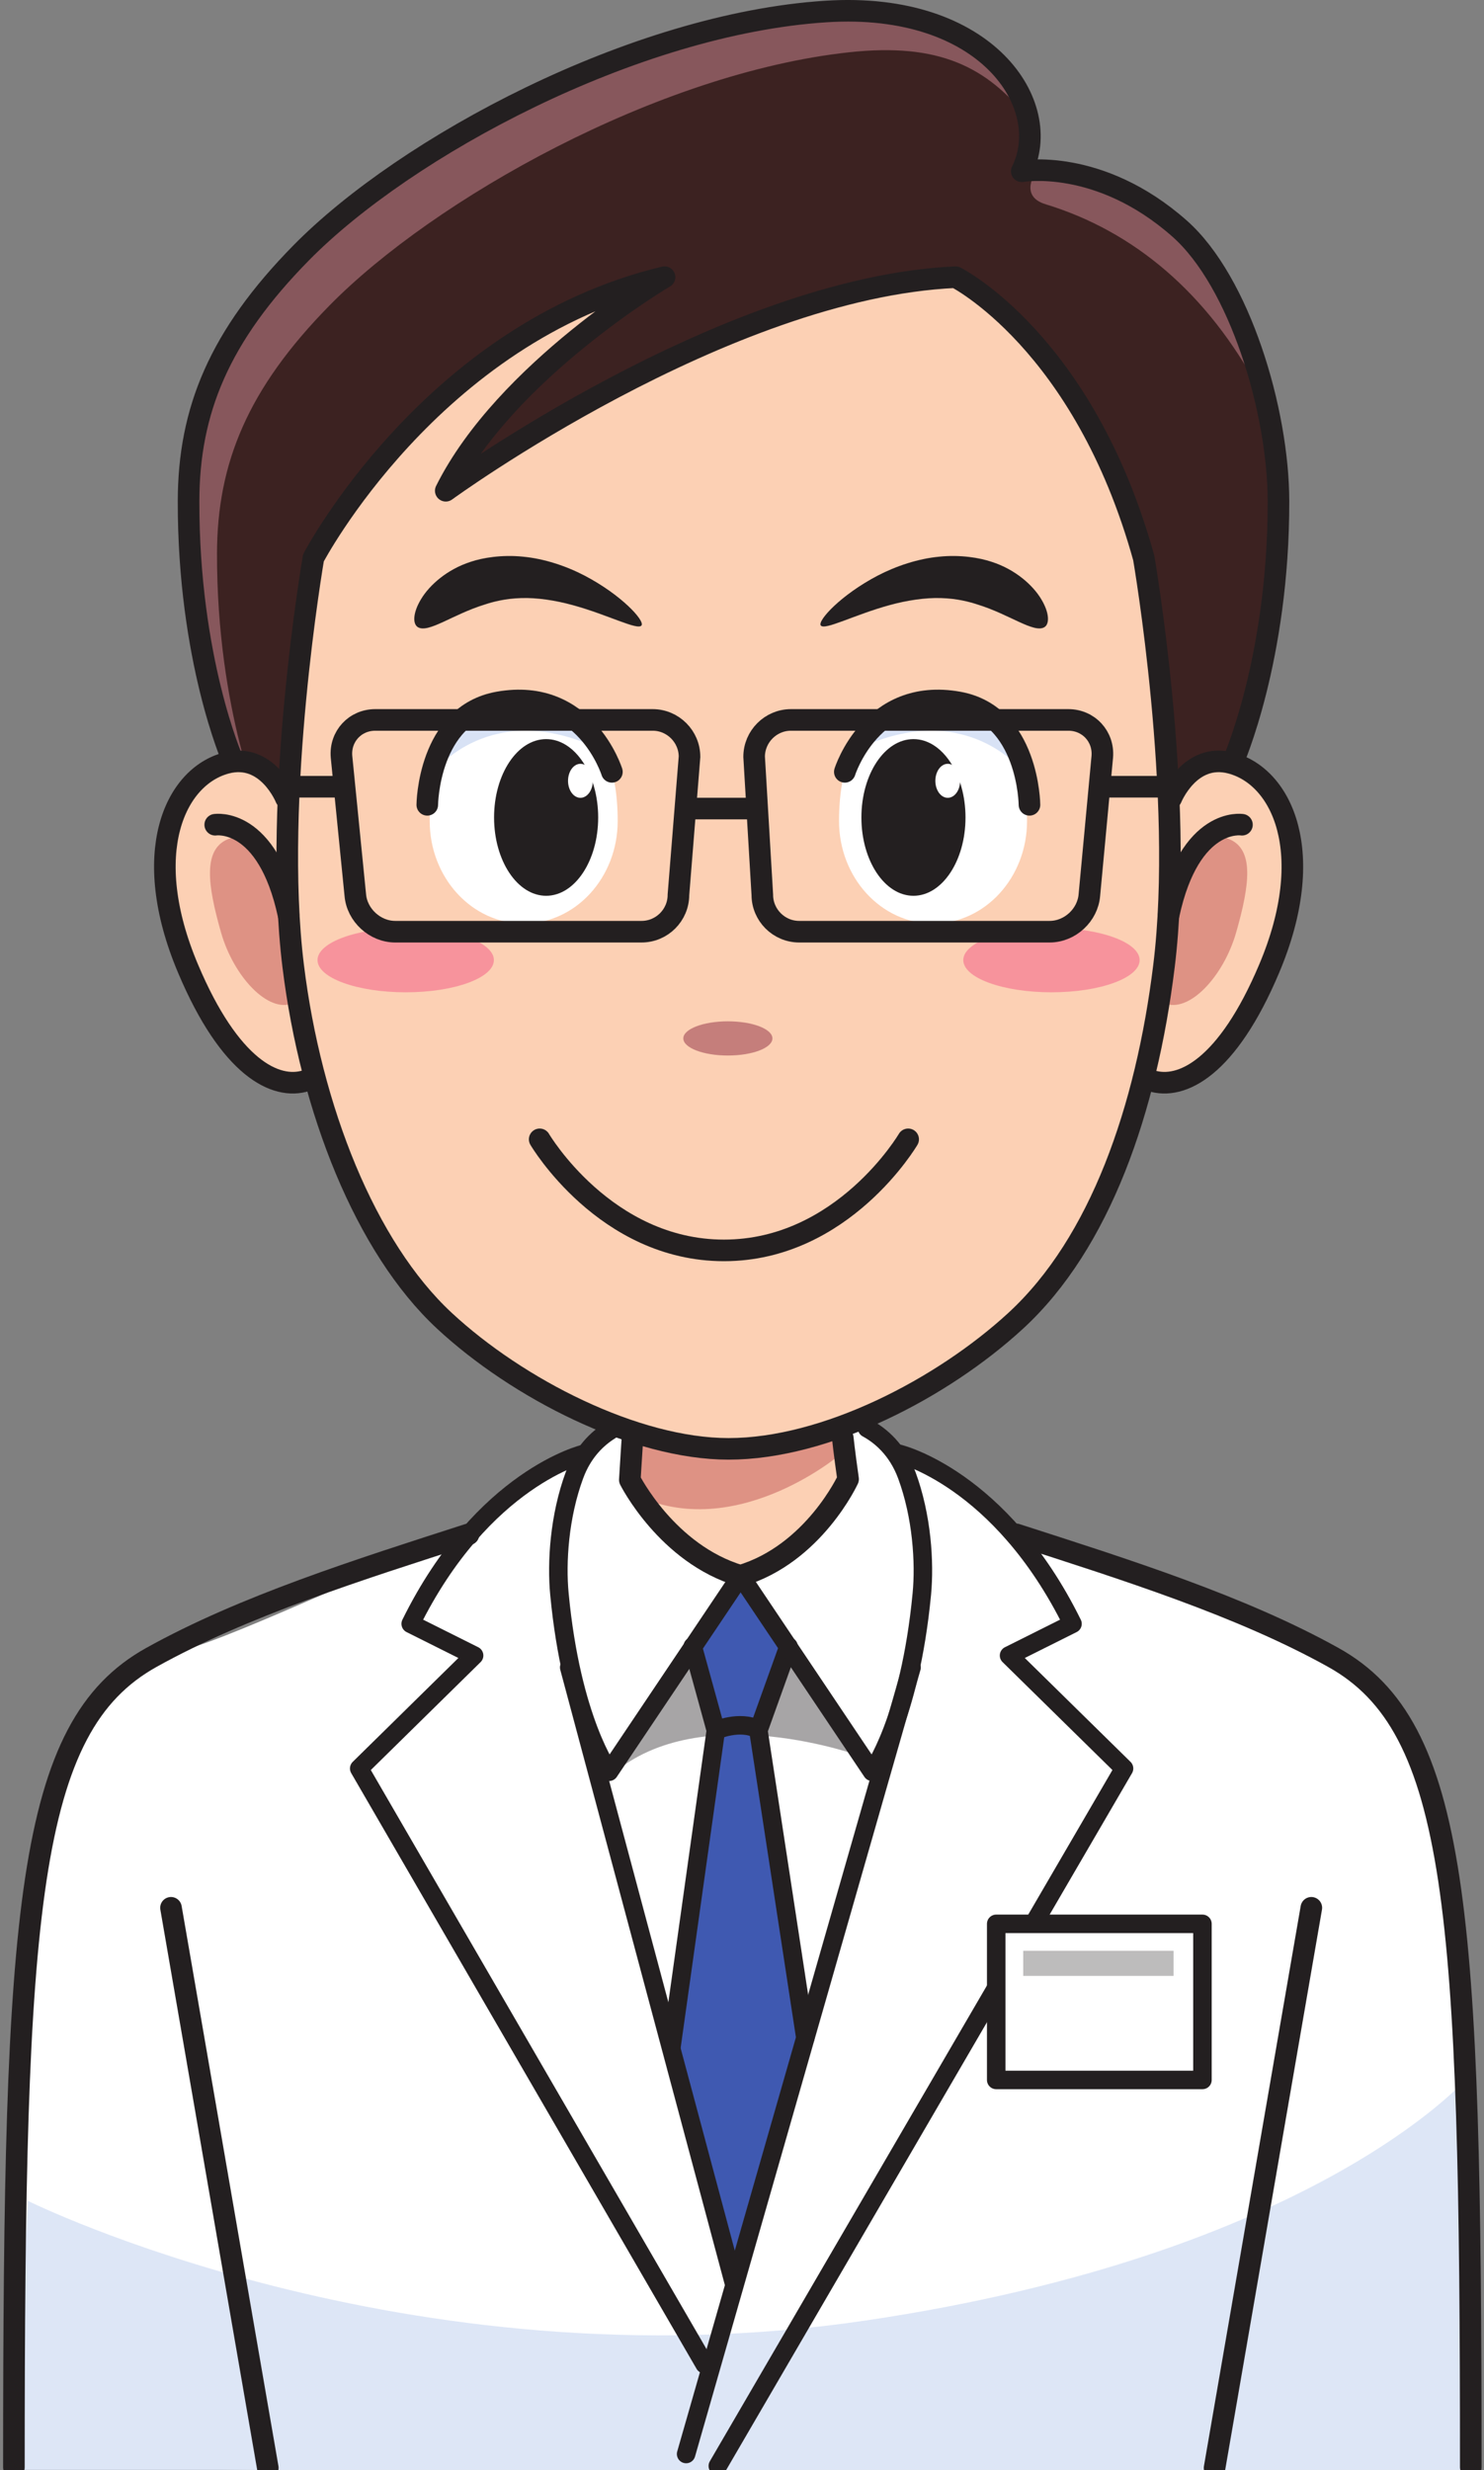<svg xmlns="http://www.w3.org/2000/svg" viewBox="0 0 477 794" width="477" height="794"><rect x="0" y="0" width="477" height="794" fill="#808080" stroke="none"/><style>tspan { white-space:pre }.shp0 { fill: #ffffff } .shp1 { fill: #dde6f6 } .shp2 { fill: #fcd0b4 } .shp3 { fill: #de9284 } .shp4 { fill: #a7a5a6 } .shp5 { fill: #3f59b1 } .shp6 { fill: none;stroke: #231f20;stroke-linecap:round;stroke-linejoin:round;stroke-width: 6.939 } .shp7 { fill: none;stroke: #231f20;stroke-linecap:round;stroke-linejoin:round;stroke-width: 5.948 } .shp8 { fill: #3c2221 } .shp9 { fill: #87575c } .shp10 { fill: #d8e2f5 } .shp11 { fill: #231f20 } .shp12 { fill: #f7939c } .shp13 { fill: none;stroke: #231f20;stroke-width: 6.939 } .shp14 { fill: #c57e7b } .shp15 { fill: #bdbcbc } </style><g ><path class="shp0" d="M150.6 493.3C118.01 505 71.05 528.36 56.01 531.05C-10.84 543.04 4.47 793.05 4.47 793.05L85.93 793.88L472.75 793.88C472.75 614.64 472.43 550.88 415.85 526.39C406.44 522.32 359.79 504.5 325.11 494.02C304.61 470.77 287.84 467.21 287.84 467.21C287.84 467.21 283.83 454.3 242.24 453.44C190.36 452.37 189.78 465.77 189.78 465.77C189.78 465.77 162.96 476 150.6 493.3" /><path class="shp1" d="M471.07 668.44C471.07 668.44 421.83 724.64 278.17 745.88C130.4 767.72 8.98 707.42 8.98 707.42L4.47 793.88L472.75 793.88L471.07 668.44" /><path class="shp2" d="M271.12 477.36C271.17 467.71 269.98 444.75 269.98 444.75L203.11 444.75C203.11 444.75 202.55 468.99 202.75 475.66C202.75 475.66 211 505.92 238.24 505.92C265.47 505.92 271.12 477.36 271.12 477.36" /><path class="shp3" d="M204.22 435.18L268.91 435.18L269.61 467.87C269.61 467.87 234.89 496.96 202.39 479.55L203.62 460.33L204.22 435.18" /><path class="shp4" d="M196.75 570.34L222.23 531.49L253.45 529.19L276.99 564.6C276.99 564.6 225.41 545.5 196.75 570.34Z" /><path class="shp5" d="M237.27 730.22L214.46 651.16L230.09 556.18L222.66 529.19L237.09 508.98L240.92 508.98L253.45 529.19L243.77 556.18L258.93 652.3L237.27 730.22Z" /><path class="shp6" d="M270.89 462.18C270.89 462.18 271.36 466.72 272.6 475.44C272.6 475.44 261.57 499.5 237.97 506.5C214.38 499.5 202.44 475.66 202.44 475.66C203.06 465.47 203.33 461.74 203.33 461.74" /><path class="shp7" d="M258.86 654.98L243.77 556.18L253.45 529.19" /><path class="shp7" d="M222.66 529.19L230.09 556.18L215.86 657.66" /><path class="shp7" d="M238.06 506.5L195.78 569.49C195.78 569.49 183.67 553.01 179.82 512.38C178.84 502.23 179.77 487.35 184.65 474.16C187.41 466.66 192.1 462.31 196.14 459.79" /><path class="shp7" d="M238.06 506.5L280.32 569.49C280.32 569.49 292.42 553.01 296.3 512.38C297.27 502.23 296.35 487.35 291.47 474.16C288.39 465.87 283.01 461.42 278.71 459.07" /><path class="shp6" d="M326.62 493.18C361.82 504.53 398.87 516.2 428.59 532.75C468.68 555.08 472.75 613.8 472.75 793.05" /><path class="shp6" d="M150.6 493.18C115.4 504.53 78.35 516.2 48.63 532.75C8.54 555.08 4.47 613.8 4.47 793.05" /><path class="shp6" d="M54.96 613.21L86.08 793.25" /><path class="shp6" d="M421.5 613.21L390.4 793.25" /><path class="shp7" d="M230.09 556.18C230.09 556.18 237.68 552.79 243.6 555.81" /><path class="shp7" d="M182.96 535.94L235.83 733.59" /><path class="shp7" d="M293 535.94L220.54 788.78" /><path class="shp7" d="M187.83 467.27C187.83 467.27 155.19 474.93 132.01 521.93L152.39 532.12L115.46 568.43L226.48 759.93" /><path class="shp7" d="M288.89 467.27C288.89 467.27 321.54 474.93 344.73 521.93L324.34 532.12L361.3 568.43L230.73 792.62" /><path class="shp8" d="M393.96 301.09L78.63 301.09L75.26 244.96C75.26 244.96 60.53 211.86 60.61 161.08C60.66 132.03 70.45 108.06 96.81 81.27C130.34 47.18 203.68 7.69 265.46 3.7C317.24 0.35 339.03 33.84 328.42 55.05C328.42 55.05 353.26 50.58 379.14 73.46C398.47 90.55 410.9 132.03 410.94 161.08C411.02 211.86 396.29 244.96 396.29 244.96L393.96 301.09Z" /><path class="shp9" d="M404.65 125.11C388.03 94.21 364.54 74.34 336.08 65.65C327.37 62.99 332.99 55.22 332.99 55.22L339.56 55.04C349.23 56.06 363.99 60.06 379.14 73.46C386.52 79.98 392.88 90.07 397.94 101.64L404.65 125.11" /><path class="shp9" d="M84.4 261.84C84.4 261.84 69.68 228.75 69.75 177.96C69.8 148.91 79.6 124.94 105.95 98.15C139.49 64.06 211.42 23.48 272.98 16.8C301.79 13.67 317.22 21.49 330.41 38.1C326.63 19.73 304.65 1.17 265.46 3.7C203.68 7.69 130.34 47.18 96.81 81.27C70.45 108.06 60.66 132.03 60.61 161.08C60.53 211.86 75.26 244.96 75.26 244.96L78.63 301.09L86.76 301.09L84.4 261.84" /><path class="shp2" d="M377.24 256.53C377.24 256.53 382.46 241.75 395.69 245.26C412.15 249.63 423.63 274.21 407.95 311.34C393.49 345.56 377.58 351.47 367.78 346.46" /><path class="shp3" d="M376.74 286.63C372.69 300.79 366.29 319.06 374.21 322.45C382.13 325.83 393.27 313.9 397.32 299.76C401.76 284.28 403.11 273.13 395.19 269.75C387.26 266.36 379.75 276.08 376.74 286.63" /><path class="shp2" d="M91.14 256.53C91.14 256.53 85.92 241.75 72.69 245.26C56.23 249.63 44.76 274.21 60.44 311.34C74.88 345.56 90.8 351.47 100.6 346.46" /><path class="shp3" d="M91.64 286.63C95.69 300.79 102.08 319.06 94.17 322.45C86.25 325.83 75.1 313.9 71.06 299.76C66.62 284.28 65.28 273.13 73.19 269.75C81.11 266.36 88.64 276.08 91.64 286.63" /><path class="shp2" d="M367.63 179.32C367.63 179.32 380.88 255.95 374.13 310.59C368.46 356.52 352.62 402.77 326.48 424.53C301.87 445.01 267.53 465.7 234.19 465.7C200.51 465.7 167.46 445.01 142.85 424.53C116.7 402.77 99.92 356.52 94.25 310.59C87.5 255.95 100.75 179.32 100.75 179.32C100.75 179.32 138.64 106.94 213.6 89.09C213.6 89.09 162.46 119.22 143.28 157.74C143.28 157.74 232.78 92.43 307.16 89.09C307.16 89.09 348.33 109.74 367.63 179.32Z" /><path class="shp0" d="M138.12 263.89C138.12 282.09 151.65 296.85 168.33 296.85C185.02 296.85 198.54 282.09 198.54 263.89C198.54 245.69 192.74 225.29 168.33 225.29C143.92 225.29 138.12 245.69 138.12 263.89Z" /><path class="shp0" d="M330.12 263.89C330.12 282.09 316.59 296.85 299.91 296.85C283.22 296.85 269.69 282.09 269.69 263.89C269.69 245.69 275.5 225.29 299.91 225.29C324.31 225.29 330.12 245.69 330.12 263.89Z" /><path class="shp10" d="M192.68 240.78C189.55 236.61 181.21 222.01 164 225.66C146.79 229.31 141.06 240.25 139.49 248.08C139.49 248.08 157.74 224.09 192.68 240.78Z" /><path class="shp10" d="M275.61 240.78C278.74 236.61 287.09 222.01 304.3 225.66C321.51 229.31 327.25 240.25 328.81 248.08C328.81 248.08 310.56 224.09 275.61 240.78Z" /><path class="shp11" d="M192.27 262.76C192.27 276.65 184.78 287.93 175.55 287.93C166.3 287.93 158.81 276.65 158.81 262.76C158.81 248.85 166.3 237.57 175.55 237.57C184.78 237.57 192.27 248.85 192.27 262.76Z" /><path class="shp12" d="M158.75 308.6C158.75 314.32 146.06 318.95 130.41 318.95C114.75 318.95 102.06 314.32 102.06 308.6C102.06 302.89 114.75 298.26 130.41 298.26C146.06 298.26 158.75 302.89 158.75 308.6" /><path class="shp12" d="M366.31 308.6C366.31 314.32 353.62 318.95 337.96 318.95C322.32 318.95 309.63 314.32 309.63 308.6C309.63 302.89 322.32 298.26 337.96 298.26C353.62 298.26 366.31 302.89 366.31 308.6Z" /><path class="shp0" d="M190.55 250.99C190.55 254 188.76 256.44 186.57 256.44C184.37 256.44 182.58 254 182.58 250.99C182.58 247.96 184.37 245.51 186.57 245.51C188.76 245.51 190.55 247.96 190.55 250.99Z" /><path class="shp11" d="M310.34 262.76C310.34 276.65 302.85 287.93 293.61 287.93C284.37 287.93 276.88 276.65 276.88 262.76C276.88 248.85 284.37 237.57 293.61 237.57C302.85 237.57 310.34 248.85 310.34 262.76Z" /><path class="shp0" d="M308.61 250.99C308.61 254 306.83 256.44 304.63 256.44C302.43 256.44 300.65 254 300.65 250.99C300.65 247.96 302.43 245.51 304.63 245.51C306.83 245.51 308.61 247.96 308.61 250.99Z" /><path class="shp11" d="M206.2 201.03C205.02 202.74 195.38 197.59 184.12 194.51C178.51 192.96 172.55 192.06 167.5 192.24C162.43 192.37 158.32 193.47 155.76 194.33C145.5 197.49 137.67 203.64 134.3 201.58C132.6 200.54 132.69 196.9 135.39 192.5C138.02 188.14 143.6 183.05 151.29 180.58C155.05 179.3 161.3 178.23 168.09 178.93C174.89 179.56 181.98 181.92 187.89 185.01C199.79 191.23 207.32 199.53 206.2 201.03" /><path class="shp11" d="M263.82 201.03C262.71 199.53 270.23 191.23 282.13 185.01C288.04 181.93 295.13 179.56 301.93 178.93C308.72 178.23 314.97 179.3 318.73 180.58C326.42 183.04 332 188.14 334.63 192.5C337.33 196.9 337.41 200.54 335.72 201.58C332.35 203.64 324.52 197.49 314.26 194.32C311.7 193.47 307.59 192.37 302.52 192.24C297.47 192.06 291.52 192.96 285.91 194.51C274.64 197.59 265 202.74 263.82 201.03" /><path class="shp6" d="M196.68 248.09C196.68 248.09 188.13 220.74 160.17 225.76C137.57 229.82 137.34 258.69 137.34 258.69" /><path class="shp6" d="M367.63 179.32C367.63 179.32 380.88 255.95 374.13 310.59C368.46 356.52 353.66 399.51 326.48 424.53C302.9 446.23 265.44 465.7 234.19 465.7C204.16 465.7 166.33 446.34 142.85 424.53C117.44 400.93 99.92 356.52 94.25 310.59C87.5 255.95 100.75 179.32 100.75 179.32C100.75 179.32 138.64 106.94 213.6 89.09C213.6 89.09 162.46 119.22 143.28 157.74C143.28 157.74 232.78 92.43 307.16 89.09C307.16 89.09 348.33 109.74 367.63 179.32Z" /><path class="shp6" d="M271.55 248.09C271.55 248.09 280.11 220.74 308.08 225.76C330.67 229.82 330.9 258.69 330.9 258.69" /><path class="shp6" d="M376.49 256.53C376.49 256.53 382.46 241.75 395.69 245.26C412.15 249.63 423.63 274.21 407.95 311.34C394.51 343.16 379.81 350.5 369.93 347.34" /><path class="shp6" d="M399.2 265.09C399.2 265.09 382.46 262.4 375.64 294.05" /><path class="shp6" d="M91.88 256.53C91.88 256.53 85.92 241.75 72.69 245.26C56.23 249.63 44.76 274.21 60.44 311.34C73.87 343.16 88.57 350.5 98.45 347.34" /><path class="shp6" d="M69.18 265.09C69.18 265.09 85.92 262.4 92.74 294.05" /><path class="shp6" d="M396.29 244.96C396.29 244.96 411.02 211.86 410.94 161.08C410.9 132.03 398.47 90.55 379.14 73.46C353.26 50.58 328.42 55.05 328.42 55.05C339.03 33.84 317.24 0.35 265.46 3.7C203.68 7.69 130.34 47.18 96.81 81.27C70.45 108.06 60.66 132.03 60.61 161.08C60.53 211.86 74.73 244.15 74.73 244.15" /><path class="shp13" d="M218.07 287.62C218.07 294.14 212.75 299.47 206.22 299.47L127.04 299.47C120.53 299.47 114.74 294.16 114.2 287.67L109.77 243.21C109.23 236.72 114.12 231.4 120.63 231.4L209.78 231.4C216.3 231.4 221.63 236.74 221.63 243.25L218.07 287.62Z" /><path class="shp13" d="M350.16 287.66C349.65 294.16 343.9 299.47 337.39 299.47L256.88 299.47C250.36 299.47 245.03 294.14 245.03 287.62L242.4 243.25C242.4 236.74 247.73 231.4 254.24 231.4L343.39 231.4C349.9 231.4 354.82 236.72 354.31 243.21L350.16 287.66Z" /><path class="shp13" d="M223.32 259.89L242.05 259.89" /><path class="shp13" d="M353.07 252.88L376.47 252.88" /><path class="shp13" d="M90.95 252.88L111.8 252.88" /><path class="shp14" d="M248.28 333.77C248.28 336.81 241.87 339.27 233.96 339.27C226.05 339.27 219.64 336.81 219.64 333.77C219.64 330.74 226.05 328.28 233.96 328.28C241.87 328.28 248.28 330.74 248.28 333.77Z" /><path class="shp0" d="M320.21 668.55L386.5 668.55L386.5 618.37L320.21 618.37L320.21 668.55Z" /><path class="shp7" d="M320.21 668.55L386.5 668.55L386.5 618.37L320.21 618.37L320.21 668.55Z" /><path class="shp15" d="M328.89 635.1L377.21 635.1L377.21 627.04L328.89 627.04L328.89 635.1Z" /><path class="shp6" d="M173.47 366.21C173.47 366.21 194.45 401.91 232.69 401.91C270.96 401.91 291.91 366.21 291.91 366.21" /></g></svg>